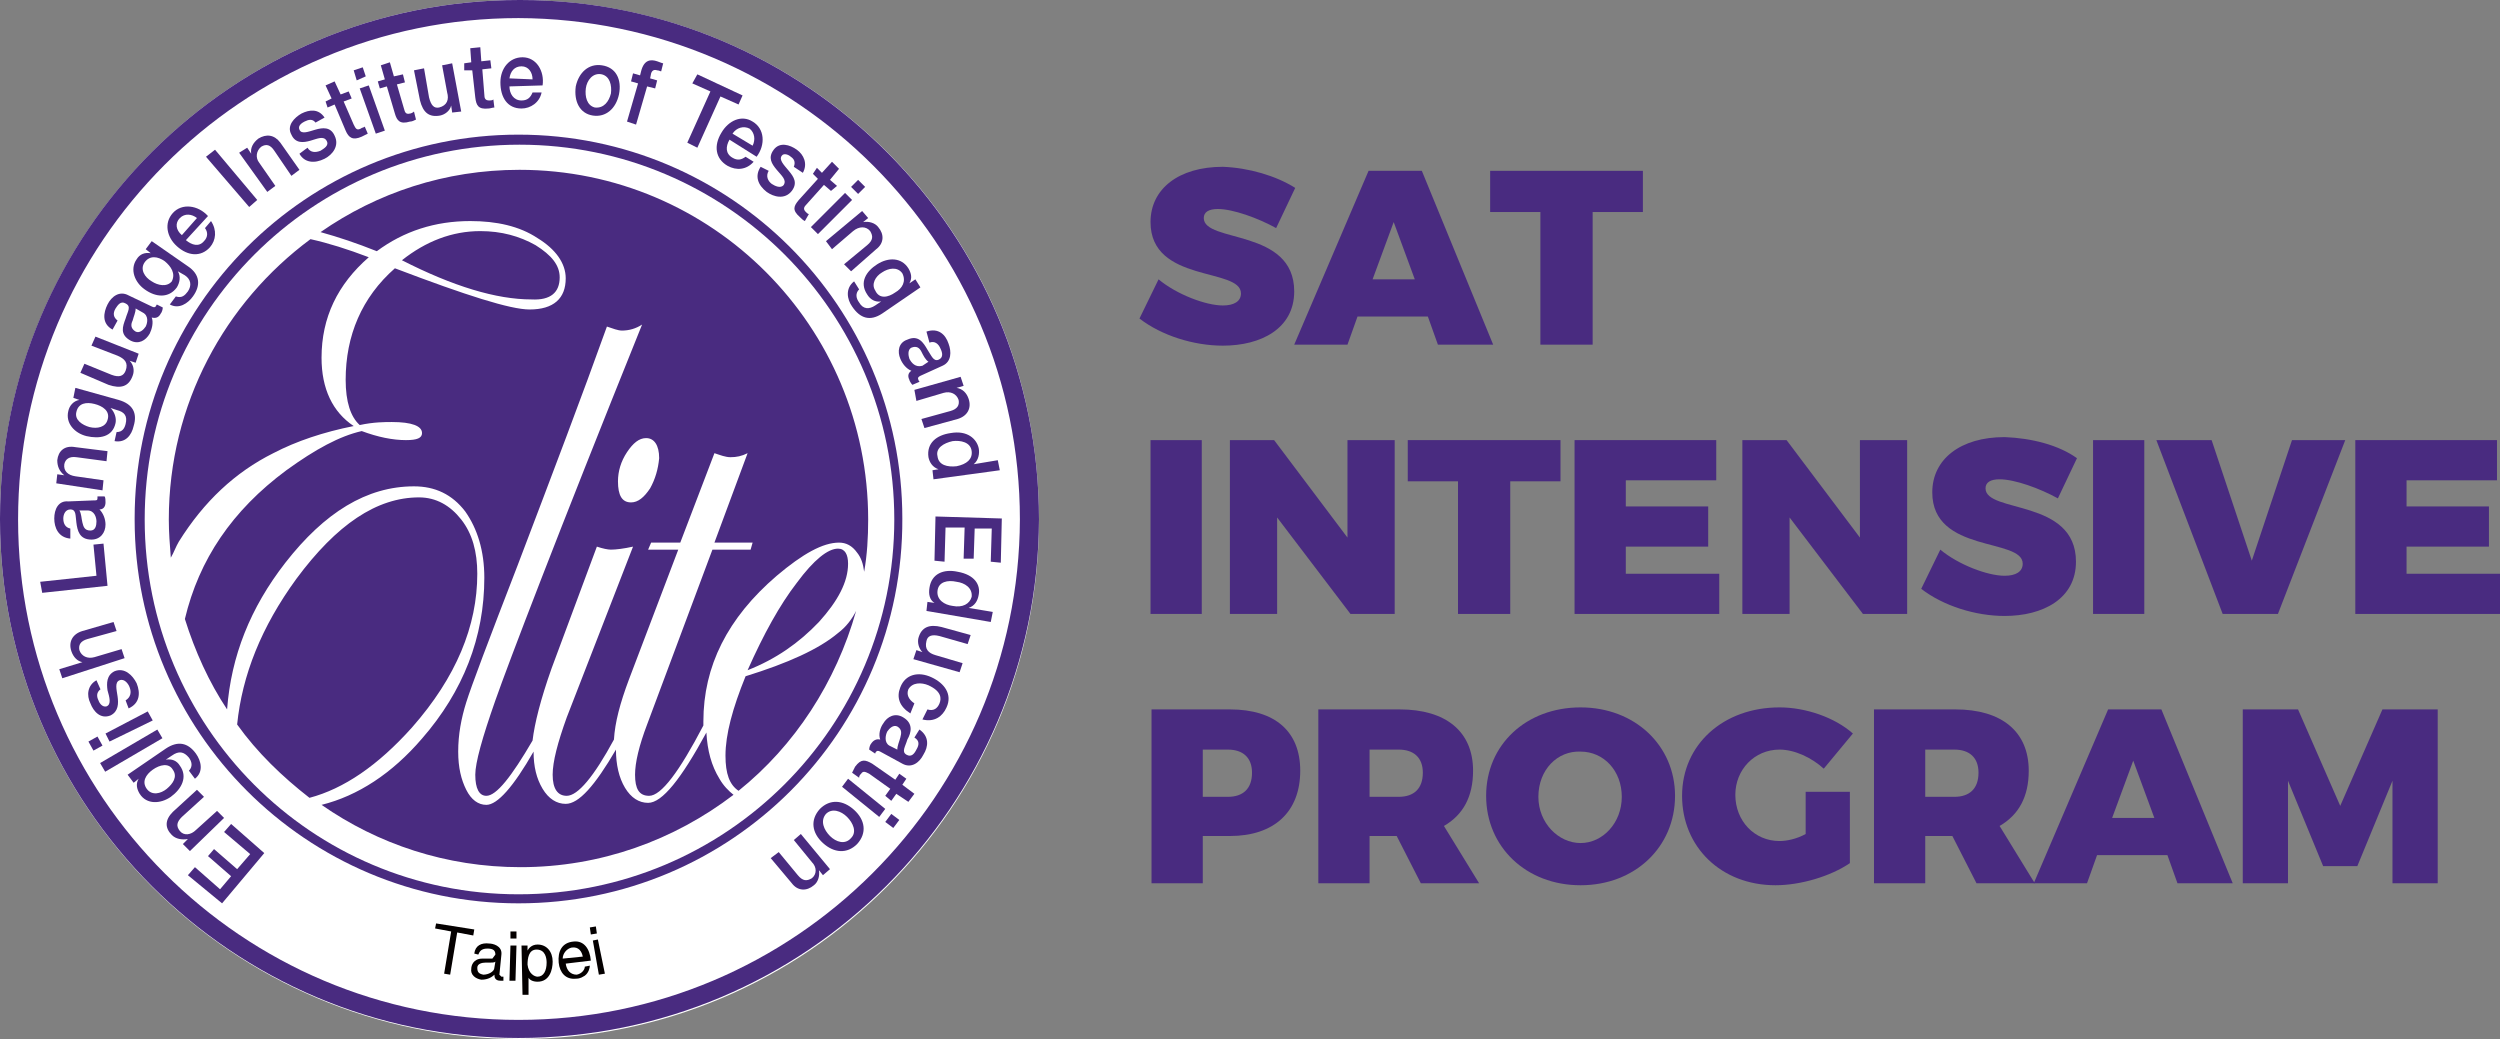 <?xml version="1.0" encoding="utf-8"?>
<!-- Generator: Adobe Illustrator 20.1.0, SVG Export Plug-In . SVG Version: 6.00 Build 0)  -->
<svg version="1.1" id="圖層_1" xmlns="http://www.w3.org/2000/svg" xmlns:xlink="http://www.w3.org/1999/xlink" x="0px" y="0px"
	 viewBox="0 0 248.8 103.4" style="enable-background:new 0 0 248.8 103.4;" xml:space="preserve">
<rect x="0" y="0" width="248.8" height="103.4" fill="#808080" stroke="none"/>
<style type="text/css">
	.st0{fill:#FFFFFF;}
	.st1{fill:#492B80;}
	.st2{fill:#040000;}
</style>
<g>
	<g>
		<path class="st0" d="M103.4,51.7c0,28.5-23.1,51.7-51.7,51.7S0,80.2,0,51.7C0,23.1,23.1,0,51.7,0S103.4,23.1,103.4,51.7"/>
		<path class="st1" d="M51.6,103.3v-0.9v-0.9l0,0c27.5,0,49.8-22.3,49.9-49.8l0,0c0-27.5-22.3-49.8-49.9-49.9l0,0
			C24.1,1.8,1.8,24.1,1.8,51.7c0,27.5,22.3,49.8,49.8,49.8v0.9V103.3C23.1,103.3,0,80.2,0,51.7c0-0.1,0-0.1,0-0.1
			C0,23.1,23.1,0,51.7,0h0.1c28.5,0,51.6,23.2,51.6,51.7l0,0C103.3,80.2,80.2,103.3,51.6,103.3L51.6,103.3z"/>
		<polygon class="st2" points="43.4,91.9 47.2,92.5 47.1,93.1 45.5,92.8 44.8,97 44.2,96.9 44.9,92.7 43.3,92.4 		"/>
		<path class="st2" d="M47.2,94.9c0.1-0.8,0.7-1.1,1.5-1c0.3,0,1.3,0.2,1.2,1.1l-0.2,2l0.2,0.2h0.2v0.4h-0.3c-0.5,0-0.6-0.3-0.6-0.6
			c-0.2,0.2-0.6,0.5-1.3,0.5c-0.6-0.1-1.1-0.5-1-1.1c0-0.3,0.2-1,1.1-1h1l0.3-0.4c0-0.4-0.2-0.6-0.8-0.6c-0.7,0-0.8,0.4-0.9,0.6
			L47.2,94.9z M49.3,95.7c-0.1,0.1-0.2,0.1-1,0.1c-0.3,0-0.8,0.1-0.8,0.5s0.1,0.6,0.6,0.7c0.5,0,1.1-0.3,1.1-0.7L49.3,95.7z"/>
		<path class="st2" d="M51.3,97.6h-0.6l0.1-3.5h0.6L51.3,97.6z M50.8,93.4v-0.7h0.6v0.7H50.8z"/>
		<path class="st2" d="M51.9,94.1h0.6v0.5l0,0c0.1-0.2,0.4-0.6,1-0.6c0.9,0,1.5,0.7,1.5,1.7c0,0.8-0.3,2-1.5,2
			c-0.5,0-0.8-0.2-0.9-0.4l0,0V99L52,99L51.9,94.1z M53.5,97.2c0.6,0,0.9-0.6,0.9-1.4c0-0.4-0.1-1.3-1-1.3c-0.8,0-0.9,0.9-0.9,1.5
			C52.6,96.9,53.2,97.2,53.5,97.2"/>
		<path class="st2" d="M58.7,96.1c0,0.2-0.1,0.7-0.5,1c-0.2,0.1-0.4,0.3-0.9,0.3c-1,0.1-1.6-0.6-1.7-1.6c-0.1-1.1,0.3-2,1.5-2.1
			c1-0.1,1.6,0.7,1.7,1.9l-2.5,0.3c0.1,0.7,0.5,1.1,1.1,1.1c0.5-0.1,0.8-0.5,0.8-0.8L58.7,96.1z M58,95.2c-0.1-0.5-0.4-1-1.1-0.9
			c-0.5,0.1-0.9,0.6-0.9,1.1L58,95.2z"/>
		<path class="st2" d="M59.4,92.9l-0.1-0.7l-0.6,0.1l0.1,0.7L59.4,92.9z M59.5,93.5L59,93.6l0.6,3.4l0.6-0.1L59.5,93.5z"/>
		<path class="st1" d="M51.6,89.9v-0.5V89l0,0C72.3,89,89,72.3,89,51.7l0,0c0-20.6-16.7-37.3-37.3-37.3l0,0
			c-20.6,0-37.3,16.7-37.3,37.3C14.4,72.3,31,89,51.6,89v0.5V89.9c-21.1,0-38.2-17.1-38.2-38.2c0-0.1,0-0.1,0-0.1
			c0-21.1,17.1-38.2,38.2-38.2l0,0c21.1,0,38.2,17.1,38.2,38.2l0,0C89.9,72.8,72.8,89.9,51.6,89.9L51.6,89.9z M51.7,13.4L51.7,13.4
			L51.7,13.4z"/>
		<polygon class="st1" points="22.1,89.9 18.7,87.1 19.4,86.3 21.9,88.5 23,87.2 20.7,85.2 21.3,84.5 23.6,86.5 24.9,85 22.3,82.8 
			23,82 26.3,84.9 		"/>
		<path class="st1" d="M18.9,84.7L18.2,84l0.5-0.5l0,0c-0.6,0.1-1.2,0-1.6-0.4c-0.7-0.7-0.7-1.5,0.1-2.3l2.4-2.2l0.7,0.7l-2.2,2
			c-0.5,0.5-0.6,0.9-0.2,1.4s1.1,0.4,1.6-0.1l2.1-1.9l0.7,0.7L18.9,84.7z"/>
		<path class="st1" d="M16.5,74.5c1.2-0.8,2.2-0.6,3,0.5c0.5,0.7,0.8,1.8-0.1,2.5l-0.6-0.8c0.4-0.4,0.3-0.9,0-1.3
			c-0.5-0.6-1-0.7-1.7-0.2l-0.6,0.4l0,0c0.6-0.1,1.1,0.1,1.4,0.6c0.8,1.1,0.2,2.3-0.9,3.1c-1,0.7-2.4,0.8-3.1-0.3
			c-0.3-0.5-0.4-1-0.1-1.5l0,0l-0.5,0.4l-0.6-0.8L16.5,74.5z M15.2,76.6c-0.7,0.5-1.1,1.2-0.6,1.9c0.5,0.7,1.4,0.5,2,0
			c0.6-0.5,1.1-1.2,0.6-1.9C16.8,75.9,15.9,76.1,15.2,76.6"/>
		<rect x="9.8" y="74.2" transform="matrix(0.863 -0.505 0.505 0.863 -35.966 16.853)" class="st1" width="6.6" height="1"/>
		<path class="st1" d="M9.3,74.7l-0.5-0.9l0.9-0.5l0.5,0.9L9.3,74.7z M10.9,73.8L10.5,73l4.2-2.2l0.5,0.9L10.9,73.8z"/>
		<path class="st1" d="M12.5,69.7c0.5-0.3,0.6-0.8,0.4-1.3c-0.1-0.3-0.5-0.9-1-0.7c-0.5,0.2-0.3,0.9-0.2,1.6s0.1,1.5-0.7,1.9
			c-1,0.4-1.7-0.4-2-1.2c-0.4-0.8-0.3-1.8,0.6-2.3l0.4,0.9c-0.4,0.3-0.4,0.7-0.2,1.1c0.1,0.3,0.4,0.7,0.8,0.6
			c0.5-0.2,0.3-0.9,0.1-1.6c-0.1-0.7-0.1-1.5,0.7-1.9c1-0.4,1.8,0.4,2.2,1.2c0.4,1,0.3,2-0.8,2.5L12.5,69.7z"/>
		<path class="st1" d="M6.2,67.5l-0.3-0.9l2.3-0.7l0,0c-0.5-0.1-0.9-0.5-1.1-1.1c-0.3-0.9,0.1-1.7,1.1-2l3.1-0.9l0.3,0.9l-2.9,0.8
			c-0.7,0.2-0.9,0.6-0.8,1.1c0.2,0.6,0.8,0.9,1.5,0.7l2.7-0.8l0.3,0.9L6.2,67.5z"/>
		<polygon class="st1" points="4.2,59 4,57.9 9.6,57.3 9.3,54.2 10.3,54.1 10.7,58.3 		"/>
		<path class="st1" d="M9.3,49.8c0.3,0,0.4,0,0.4-0.2c0-0.1,0-0.1,0-0.2h0.7c0.1,0.1,0.1,0.4,0.1,0.6c0,0.4-0.2,0.7-0.6,0.7
			c0.4,0.4,0.6,1,0.6,1.5c0,0.8-0.5,1.5-1.4,1.5c-1.2,0-1.4-0.9-1.5-1.7c-0.1-0.7,0-1.3-0.6-1.3c-0.5,0-0.7,0.5-0.7,0.9
			c0,0.5,0.2,0.9,0.7,1v1c-1.2-0.1-1.6-1.1-1.6-2s0.4-1.8,1.4-1.7L9.3,49.8z M7.9,50.8c0.2,0.3,0.2,0.8,0.3,1.2
			c0.1,0.4,0.2,0.8,0.8,0.8c0.5,0,0.6-0.5,0.6-0.9s-0.2-1.1-0.9-1.1H7.9z"/>
		<path class="st1" d="M5.6,48.1l0.1-0.9l0.7,0.1l0,0c-0.5-0.4-0.7-0.9-0.7-1.5c0.1-0.9,0.7-1.5,1.8-1.3l3.2,0.4l-0.1,1l-3-0.4
			c-0.7-0.1-1.1,0.2-1.2,0.7c-0.1,0.7,0.4,1.1,1.1,1.2l2.8,0.4l-0.1,1L5.6,48.1z"/>
		<path class="st1" d="M11.8,39.8c1.4,0.4,1.9,1.3,1.5,2.6c-0.2,0.9-0.8,1.7-1.9,1.5l0.2-0.9c0.6,0,0.8-0.4,0.9-0.8
			c0.2-0.8-0.1-1.2-0.9-1.4L11,40.6l0,0c0.4,0.4,0.6,1,0.5,1.5c-0.3,1.4-1.6,1.6-2.9,1.3c-1.2-0.3-2.1-1.3-1.8-2.5
			c0.1-0.5,0.5-1,1.1-1.1l0,0l-0.6-0.2l0.2-1L11.8,39.8z M9.4,40.2C8.6,40,7.8,40.1,7.6,41c-0.2,0.8,0.6,1.3,1.3,1.5
			c0.8,0.2,1.6,0,1.8-0.7C11,40.9,10.2,40.4,9.4,40.2"/>
		<path class="st1" d="M13.8,35.2l-0.3,0.9l-0.6-0.2l0,0c0.4,0.4,0.5,1,0.3,1.5c-0.4,1.1-1.2,1.3-2.4,0.9L8,37.1l0.4-0.9l2.7,1.1
			c0.8,0.3,1.2,0.1,1.4-0.4c0.3-0.8-0.1-1.2-0.8-1.5l-2.6-1l0.4-0.9L13.8,35.2z"/>
		<path class="st1" d="M15.1,30.5c0.2,0.1,0.3,0.1,0.4,0c0-0.1,0.1-0.1,0.1-0.2l0.6,0.3c0,0.2-0.1,0.5-0.2,0.6
			c-0.2,0.4-0.5,0.5-0.9,0.4c0.2,0.5,0,1.2-0.2,1.6c-0.4,0.7-1.1,1.1-1.9,0.7c-1.1-0.6-0.8-1.4-0.5-2.2c0.2-0.7,0.6-1.2,0-1.5
			c-0.5-0.3-0.8,0.2-1,0.5c-0.3,0.5-0.2,0.9,0.2,1.2l-0.5,0.9c-1.1-0.6-0.9-1.7-0.5-2.5s1.2-1.4,2.1-0.9L15.1,30.5z M13.5,30.7
			c0,0.4-0.2,0.8-0.3,1.2C13,32.3,13,32.7,13.5,33c0.4,0.2,0.8-0.2,1-0.5c0.2-0.4,0.3-1.1-0.3-1.4L13.5,30.7z"/>
		<path class="st1" d="M18.7,26.5c1.2,0.8,1.3,1.9,0.5,3c-0.5,0.7-1.4,1.3-2.3,0.8l0.6-0.8c0.6,0.2,0.9-0.1,1.2-0.5
			c0.4-0.6,0.3-1.2-0.3-1.6L17.7,27l0,0c0.3,0.5,0.2,1.1-0.1,1.6c-0.8,1.1-2.1,1-3.2,0.2c-1-0.7-1.5-2-0.8-3
			c0.3-0.5,0.8-0.7,1.4-0.6l0,0l-0.5-0.4l0.6-0.8L18.7,26.5z M16.4,26c-0.7-0.5-1.5-0.6-2,0.1s0,1.5,0.7,1.9c0.6,0.4,1.5,0.6,2,0
			C17.5,27.2,17,26.5,16.4,26"/>
		<path class="st1" d="M18.5,23.9c0.6,0.5,1.3,0.7,1.8,0.1c0.4-0.4,0.4-0.9,0.1-1.3L21,22c0.6,0.9,0.5,1.9-0.1,2.6
			c-0.9,1-2.2,0.9-3.3-0.1c-1-0.9-1.3-2.3-0.4-3.3s2.5-0.8,3.5,0.3L18.5,23.9z M19.6,21.7c-0.5-0.4-1.2-0.5-1.7,0s-0.4,1.2,0.2,1.7
			L19.6,21.7z"/>
		<polygon class="st1" points="20.5,15.6 21.4,14.9 25.6,19.9 24.8,20.6 		"/>
		<path class="st1" d="M23.8,15.2l0.8-0.5l0.4,0.6l0,0c-0.1-0.6,0.2-1.1,0.7-1.5c0.8-0.5,1.6-0.4,2.2,0.4l1.9,2.7L29,17.5L27.3,15
			c-0.4-0.6-0.8-0.7-1.3-0.4c-0.5,0.4-0.6,1.1-0.2,1.6l1.6,2.3l-0.8,0.6L23.8,15.2z"/>
		<path class="st1" d="M30.6,14.7c0.3,0.5,0.8,0.5,1.3,0.3c0.3-0.2,0.9-0.5,0.6-1s-0.9-0.2-1.6,0s-1.5,0.3-1.9-0.6
			c-0.5-0.9,0.3-1.7,1-2.1c0.8-0.4,1.7-0.5,2.3,0.4l-0.9,0.5c-0.3-0.4-0.7-0.3-1.1-0.1c-0.2,0.1-0.7,0.4-0.5,0.8
			c0.2,0.5,0.9,0.2,1.6,0c0.7-0.2,1.5-0.3,1.9,0.6c0.5,1-0.2,1.9-1,2.3c-1,0.5-2,0.4-2.5-0.5L30.6,14.7z"/>
		<path class="st1" d="M32.4,10.1L33,9.8l-0.6-1.3l0.9-0.4l0.6,1.3l0.8-0.3L35,9.8l-0.8,0.3l1,2.3c0.2,0.4,0.3,0.6,0.7,0.4
			c0.1-0.1,0.3-0.1,0.4-0.2l0.3,0.7c-0.2,0.1-0.4,0.2-0.6,0.3c-0.9,0.4-1.3,0.1-1.6-0.6l-1.1-2.6l-0.7,0.3L32.4,10.1z"/>
		<path class="st1" d="M35.2,7l0.9-0.3l0.3,0.9L35.5,8L35.2,7z M35.8,8.8l0.9-0.3l1.6,4.5l-0.9,0.3L35.8,8.8z"/>
		<path class="st1" d="M37.6,8.1l0.7-0.2l-0.4-1.4l0.9-0.3l0.4,1.4l0.9-0.2l0.2,0.8l-0.8,0.2l0.7,2.4c0.1,0.4,0.2,0.6,0.6,0.5
			c0.1,0,0.3-0.1,0.4-0.2l0.2,0.8c-0.2,0.1-0.4,0.2-0.6,0.2c-1,0.3-1.3-0.1-1.5-0.8l-0.8-2.7l-0.7,0.2L37.6,8.1z"/>
		<path class="st1" d="M45.9,11.1L45,11.2l-0.1-0.7l0,0c-0.1,0.5-0.6,0.9-1.1,1c-1.1,0.2-1.7-0.3-2-1.5l-0.6-3l1-0.2l0.5,2.9
			c0.2,0.8,0.5,1.1,1,1c0.8-0.2,1-0.8,0.8-1.5L44,6.5l1-0.2L45.9,11.1z"/>
		<path class="st1" d="M46.2,6.3l0.7-0.1l-0.1-1.4l1-0.1l0.1,1.4L48.8,6l0.1,0.8L48,6.9l0.2,2.5c0,0.4,0.1,0.6,0.5,0.6
			c0.1,0,0.3,0,0.4-0.1l0.1,0.8c-0.2,0-0.4,0.1-0.6,0.1c-1,0.1-1.2-0.3-1.3-1.1L47,7h-0.8V6.3z"/>
		<path class="st1" d="M50.7,8.6c0,0.7,0.4,1.4,1.2,1.4c0.6,0,0.9-0.3,1.1-0.8h0.9c-0.2,1-1.1,1.6-2,1.6c-1.4,0-2.1-1.1-2.1-2.6
			c0-1.4,0.9-2.5,2.2-2.5c1.4,0,2.2,1.4,2,2.8L50.7,8.6z M53,7.9c0-0.7-0.4-1.3-1.1-1.3c-0.7,0-1.1,0.5-1.2,1.2L53,7.9z"/>
		<path class="st1" d="M57.3,8.6c0.3-1.4,1.3-2.3,2.6-2.1c1.4,0.2,2,1.4,1.7,2.9c-0.3,1.4-1.3,2.3-2.6,2.1
			C57.7,11.3,57.1,10.1,57.3,8.6 M60.8,9.3c0.1-0.8-0.1-1.7-0.9-1.9C59,7.2,58.4,8,58.3,8.8c-0.1,0.8,0.1,1.7,0.9,1.9
			C60.1,10.8,60.6,10.1,60.8,9.3"/>
		<path class="st1" d="M63,7.3l0.7,0.2l0.1-0.4c0.3-1.2,1-1.2,1.6-1c0.3,0.1,0.5,0.2,0.6,0.2l-0.2,0.8c-0.1,0-0.2-0.1-0.4-0.1
			c-0.3-0.1-0.5,0-0.6,0.3l-0.1,0.5L65.4,8l-0.2,0.8l-0.8-0.2l-1.1,3.8l-0.9-0.3l1.1-3.8l-0.7-0.2L63,7.3z"/>
		<polygon class="st1" points="69.4,7.4 73.9,9.5 73.5,10.4 71.7,9.6 69.4,14.7 68.4,14.2 70.7,9.1 68.9,8.3 		"/>
		<path class="st1" d="M72.6,13.9c-0.4,0.7-0.4,1.4,0.3,1.8c0.5,0.3,0.9,0.2,1.3-0.1l0.8,0.5c-0.7,0.8-1.7,0.9-2.6,0.4
			c-1.2-0.7-1.4-2-0.6-3.3c0.7-1.2,2-1.8,3.1-1.1c1.2,0.7,1.3,2.3,0.4,3.5L72.6,13.9z M74.9,14.5c0.3-0.6,0.2-1.3-0.3-1.7
			c-0.6-0.3-1.3-0.1-1.7,0.5L74.9,14.5z"/>
		<path class="st1" d="M76.5,17c-0.3,0.5-0.1,1,0.3,1.3c0.3,0.2,0.9,0.5,1.2,0.1c0.3-0.5-0.2-0.9-0.7-1.5s-0.9-1.2-0.3-2
			s1.6-0.5,2.3,0c0.7,0.5,1.1,1.4,0.6,2.3L79,16.6c0.2-0.5,0-0.8-0.3-1c-0.2-0.2-0.7-0.4-0.9-0.1c-0.3,0.4,0.2,0.9,0.7,1.5
			s0.9,1.2,0.3,2c-0.7,0.9-1.8,0.6-2.5,0.1c-0.9-0.7-1.2-1.6-0.6-2.5L76.5,17z"/>
		<path class="st1" d="M81.3,16.7l0.5,0.5l1-1.1l0.7,0.7l-0.9,1.1l0.7,0.6L82.7,19L82,18.4l-1.7,1.9c-0.3,0.3-0.4,0.5-0.1,0.8
			c0.1,0.1,0.2,0.2,0.3,0.2L80.1,22c-0.2-0.1-0.3-0.2-0.5-0.4c-0.8-0.7-0.6-1.1-0.1-1.7l1.9-2.1l-0.5-0.5L81.3,16.7z"/>
		<path class="st1" d="M84.1,19.2l0.7,0.7l-3.4,3.4l-0.7-0.7L84.1,19.2z M85.4,17.9l0.7,0.7l-0.7,0.7l-0.7-0.7L85.4,17.9z"/>
		<path class="st1" d="M85.8,21l0.6,0.7l-0.5,0.4l0,0c0.6-0.1,1.2,0.1,1.5,0.5c0.6,0.7,0.6,1.6-0.2,2.2L84.7,27L84,26.3l2.3-1.9
			c0.6-0.5,0.6-0.9,0.3-1.4c-0.4-0.5-1.1-0.5-1.7,0l-2.1,1.8L82.2,24L85.8,21z"/>
		<path class="st1" d="M87.8,31.2c-1.2,0.8-2.2,0.5-3-0.7c-0.5-0.7-0.7-1.8,0.2-2.5l0.5,0.8c-0.4,0.4-0.3,0.9,0,1.3
			c0.4,0.7,1,0.7,1.6,0.3l0.6-0.4l0,0c-0.6,0.1-1.1-0.2-1.4-0.7c-0.8-1.2-0.1-2.3,1-3s2.4-0.7,3.1,0.4c0.3,0.5,0.4,1,0.1,1.5l0,0
			l0.6-0.4l0.5,0.8L87.8,31.2z M89.1,29.1c0.7-0.4,1.1-1.1,0.7-1.9c-0.5-0.7-1.4-0.5-2-0.1c-0.7,0.4-1.1,1.2-0.7,1.8
			C87.5,29.8,88.4,29.6,89.1,29.1"/>
		<path class="st1" d="M91.6,37.4c-0.2,0.1-0.3,0.2-0.2,0.4c0,0.1,0.1,0.1,0.1,0.2l-0.7,0.3c-0.1-0.1-0.3-0.4-0.3-0.5
			c-0.2-0.4-0.1-0.7,0.2-0.9c-0.5-0.2-0.9-0.7-1.1-1.2c-0.3-0.7-0.2-1.6,0.7-1.9c1.1-0.5,1.6,0.3,2,1c0.4,0.6,0.6,1.2,1.1,1
			s0.4-0.7,0.2-1.1c-0.2-0.5-0.6-0.8-1.1-0.6L92.2,33c1.2-0.4,1.9,0.3,2.2,1.2c0.3,0.8,0.3,1.8-0.6,2.2L91.6,37.4z M92.4,36
			c-0.3-0.2-0.5-0.6-0.7-1s-0.5-0.6-1-0.4c-0.4,0.2-0.3,0.8-0.2,1.1c0.2,0.4,0.6,0.9,1.3,0.7L92.4,36z"/>
		<path class="st1" d="M95.6,37.5l0.3,0.9l-0.7,0.2l0,0c0.6,0.1,1,0.5,1.2,1.1c0.3,0.9-0.1,1.7-1.1,2L92,42.6l-0.3-0.9l2.9-0.8
			c0.7-0.2,0.9-0.6,0.8-1.1c-0.2-0.6-0.8-0.9-1.5-0.7l-2.7,0.8L91,38.8L95.6,37.5z"/>
		<path class="st1" d="M92.9,47.7l-0.1-0.9l0.6-0.1l0,0c-0.6-0.2-0.9-0.7-1-1.2c-0.2-1.4,0.8-2.2,2.2-2.4c1.7-0.3,2.6,0.6,2.8,1.5
			c0.1,0.5,0,1.2-0.5,1.6l0,0l2.4-0.4l0.2,1L92.9,47.7z M93.3,45.4c0.1,0.9,1,1.1,1.9,1c1-0.2,1.6-0.7,1.5-1.5
			c-0.1-0.9-1.1-1.1-1.9-1C93.9,44.1,93.1,44.6,93.3,45.4"/>
		<polygon class="st1" points="99.7,51.6 99.6,56 98.6,55.9 98.7,52.6 97,52.6 96.9,55.6 95.9,55.6 96,52.5 94.1,52.5 94,55.9 
			93,55.8 93.1,51.4 		"/>
		<path class="st1" d="M92.2,60.8l0.1-0.9L93,60l0,0c-0.5-0.3-0.6-0.9-0.5-1.5c0.2-1.4,1.4-1.9,2.8-1.6c1.7,0.3,2.3,1.3,2.1,2.3
			c-0.1,0.6-0.4,1.1-1,1.3l0,0l2.4,0.4l-0.2,1L92.2,60.8z M93.3,58.8c-0.1,0.9,0.7,1.4,1.5,1.5c1,0.2,1.7-0.2,1.9-0.9
			c0.1-0.9-0.7-1.4-1.5-1.5C94.3,57.7,93.4,57.9,93.3,58.8"/>
		<path class="st1" d="M90.9,65.6l0.3-0.9l0.6,0.2l0,0c-0.4-0.4-0.5-1-0.4-1.4c0.3-1.1,1.1-1.4,2.3-1.1l2.9,0.8l-0.3,0.9l-2.8-0.8
			c-0.8-0.2-1.2,0-1.3,0.5c-0.2,0.8,0.2,1.2,0.9,1.4l2.7,0.8l-0.3,0.9L90.9,65.6z"/>
		<path class="st1" d="M92.3,70.6c0.6,0.2,1-0.1,1.2-0.6s0.2-1.2-1.1-1.8c-0.7-0.3-1.6-0.3-2,0.4c-0.2,0.5,0,1,0.6,1.4l-0.4,1
			c-1.1-0.7-1.4-1.6-1-2.6c0.5-1.3,1.8-1.6,3.1-1c1.3,0.6,2.1,1.7,1.5,3c-0.4,0.9-1.2,1.5-2.4,1.2L92.3,70.6z"/>
		<path class="st1" d="M87.6,74.8c-0.2-0.1-0.3-0.1-0.4,0c0,0-0.1,0.1-0.1,0.2l-0.6-0.4c0-0.2,0.1-0.5,0.2-0.6
			c0.2-0.3,0.5-0.5,0.9-0.4c-0.2-0.5,0-1.2,0.3-1.6c0.4-0.7,1.2-1.1,2-0.6c1,0.6,0.8,1.5,0.4,2.2c-0.2,0.7-0.6,1.2-0.1,1.5
			s0.8-0.1,1-0.5c0.3-0.5,0.3-0.9-0.2-1.2l0.5-0.8c1,0.7,0.9,1.7,0.4,2.5c-0.4,0.8-1.2,1.4-2.1,0.9L87.6,74.8z M89.3,74.6
			c0-0.4,0.2-0.8,0.3-1.2c0.1-0.4,0.2-0.8-0.3-1.1c-0.4-0.2-0.8,0.2-1,0.5c-0.2,0.4-0.3,1.1,0.2,1.4L89.3,74.6z"/>
		<path class="st1" d="M90.2,77.5l-0.4,0.6L91,79l-0.6,0.8L89.2,79l-0.5,0.7l-0.6-0.5l0.5-0.7L86.5,77c-0.4-0.2-0.6-0.3-0.8,0
			c-0.1,0.1-0.2,0.2-0.2,0.4l-0.7-0.5c0.1-0.2,0.2-0.4,0.3-0.6c0.6-0.8,1-0.7,1.7-0.3l2.3,1.6l0.4-0.6L90.2,77.5z"/>
		<path class="st1" d="M88.1,80.5l-0.6,0.8l-3.7-3l0.6-0.8L88.1,80.5z M89.5,81.6l-0.6,0.8l-0.8-0.6l0.6-0.8L89.5,81.6z"/>
		<path class="st1" d="M85,80.6c1.1,1,1.3,2.3,0.3,3.4c-1,1-2.3,0.9-3.4-0.1s-1.3-2.3-0.3-3.4C82.6,79.5,83.9,79.6,85,80.6
			 M82.6,83.2c0.6,0.6,1.5,0.9,2.1,0.2c0.6-0.6,0.2-1.5-0.4-2.1s-1.5-0.9-2.1-0.3C81.6,81.7,82,82.6,82.6,83.2"/>
		<path class="st1" d="M82.6,86.5l-0.7,0.6l-0.4-0.5l0,0c0.1,0.6-0.1,1.2-0.5,1.5c-0.7,0.6-1.6,0.6-2.2-0.2l-2.1-2.5l0.8-0.6
			l1.9,2.3c0.5,0.6,0.9,0.6,1.4,0.3c0.5-0.4,0.5-1.1,0-1.6L79,83.6l0.7-0.6L82.6,86.5z"/>
		<path class="st1" d="M83.4,54.6c-1,0-2.4,1.1-4.1,3.4c-1.7,2.2-3.3,5.1-4.9,8.7c2.8-1.1,5.1-2.7,7.1-4.8c1.9-2.1,2.9-4,2.9-5.8
			C84.4,55.2,84.1,54.6,83.4,54.6 M74.2,67.3c-1.3,3.2-2,5.8-2,7.9c0,1.8,0.4,2.9,1.3,3.5c5.6-4.5,9.7-10.8,11.7-17.9
			c-0.4,0.8-1,1.6-1.8,2.2C81.5,64.6,78.4,66,74.2,67.3 M27.2,45.1c2.3-1.2,5-2.1,8-2.7C33.1,41,32,38.7,32,35.6c0-4,1.6-7.3,4.7-10
			c-2.1-0.8-4-1.4-5.8-1.8c-8.5,6.3-14.1,16.4-14.1,27.9c0,1.3,0.1,2.5,0.2,3.8c0.3-0.5,0.5-1.1,0.8-1.6
			C20.3,49.9,23.4,47,27.2,45.1 M55.7,27.6c0-1.2-0.8-2.2-2.4-3.2c-1.6-0.9-3.4-1.4-5.5-1.4c-2.8,0-5.4,1-7.8,2.9
			c5.1,2.6,9.4,3.9,12.9,3.9C54.8,29.9,55.7,29.1,55.7,27.6 M51.7,16.9c-7.4,0-14.2,2.3-19.8,6.2c1.8,0.5,3.6,1.1,5.6,1.9
			c2.7-2,5.8-3,9.3-3c2.6,0,4.9,0.5,6.7,1.7c1.8,1.1,2.8,2.5,2.8,4c0,2-1.2,3.1-3.6,3.1c-1.9,0-6.3-1.4-13.4-4.1
			c-3.3,2.9-4.9,6.7-4.9,11.1c0,2.2,0.5,3.7,1.4,4.5C37.2,42,38.3,42,39,42c2,0,3,0.4,3,1.1c0,0.5-0.5,0.7-1.6,0.7
			c-1.3,0-2.8-0.3-4.4-0.9c-2.2,0.5-4.6,1.8-7.5,3.9c-5.4,4-8.7,8.9-10.1,14.8c1,3.2,2.4,6.3,4.2,9c0.4-5.3,2.3-10.1,5.8-14.6
			c3.9-5,8.1-7.6,12.8-7.6c2.1,0,3.8,0.8,5.1,2.5c1.2,1.7,1.9,3.9,1.9,6.6c0,5.9-2.1,11.3-6.2,16c-3,3.5-6.4,5.7-10,6.6
			c5.6,3.9,12.4,6.2,19.8,6.2c8,0,15.3-2.7,21.2-7.2c-0.5-0.4-1-0.9-1.4-1.6c-0.8-1.3-1.2-2.8-1.3-4.6c-2.5,4.6-4.4,7-5.8,7
			c-0.9,0-1.7-0.5-2.3-1.5s-0.9-2.3-0.9-3.8c-2.1,3.6-3.7,5.4-5,5.4c-0.9,0-1.7-0.5-2.3-1.5s-0.9-2.2-0.9-3.7
			c-2,3.5-3.6,5.3-4.7,5.3c-0.8,0-1.5-0.5-2-1.5s-0.8-2.2-0.8-3.8c0-1.7,0.3-3.3,0.8-4.9s2.2-6.1,5.1-13.6
			c3.5-9.2,6.5-17.1,8.9-23.8c0.6,0.2,1.1,0.4,1.5,0.4c0.7,0,1.4-0.2,2-0.6C55.4,53.4,50.6,66,49.3,69.7s-2,6.2-2,7.4
			c0,1.4,0.4,2.1,1.1,2.1c1,0,2.5-1.9,4.6-5.5c0.2-1.7,0.8-4.1,1.9-7.2l4.5-12.1c0.6,0.2,1.1,0.3,1.4,0.3c0.5,0,1.3-0.1,2.2-0.3
			l-6.6,17c-0.9,2.5-1.4,4.4-1.4,5.7c0,1.4,0.5,2.1,1.4,2.1c1.1,0,2.7-1.9,4.7-5.6c0.1-1.7,0.6-3.6,1.5-6l4.9-12.9h-3l0.3-0.7h2.9
			l3.4-8.9c0.6,0.2,1.1,0.4,1.6,0.4c0.6,0,1.1-0.1,1.7-0.4L71.1,54h3.8l-0.2,0.7h-3.8l-6.5,17.4c-0.8,2.1-1.2,3.8-1.2,5
			c0,1.4,0.4,2.1,1.4,2.1c1.2,0,3-2.4,5.4-7c0-0.1,0-0.2,0-0.4c0-5.5,2.4-10.3,7.3-14.5c2.6-2.2,4.6-3.3,6.2-3.3
			c0.7,0,1.3,0.3,1.8,1c0.4,0.5,0.6,1.1,0.7,1.9c0.3-1.7,0.4-3.4,0.4-5.2C86.4,32.5,70.9,16.9,51.7,16.9 M64.7,48.6
			c-0.6,0.9-1.2,1.4-1.9,1.4c-0.9,0-1.3-0.7-1.3-2.1c0-1,0.3-2,0.9-2.9c0.6-0.9,1.2-1.4,1.9-1.4c0.8,0,1.3,0.7,1.3,2
			C65.5,46.7,65.2,47.7,64.7,48.6 M41,72.4c4.4-5,6.5-10.1,6.5-15.3c0-2.2-0.5-4-1.6-5.4s-2.5-2.2-4.2-2.2c-4.2,0-8.2,2.7-12.2,8.1
			c-3.5,4.8-5.4,9.6-5.9,14.5c2,2.8,4.5,5.2,7.2,7.3C34.2,78.5,37.6,76.2,41,72.4"/>
	</g>
	<g>
		<path class="st1" d="M128.9,18.7l-1.9,4c-1.8-1-4.3-1.9-5.8-1.9c-0.9,0-1.4,0.3-1.4,0.9c0,2.5,9,1,9,7.3c0,3.7-3.3,5.4-7.1,5.4
			c-2.9,0-6.1-1-8.3-2.7l1.9-3.9c1.8,1.5,4.7,2.6,6.4,2.6c1.1,0,1.8-0.4,1.8-1.2c0-2.6-9-1-9-7.1c0-3.3,2.8-5.5,7.2-5.5
			C124.3,16.7,127,17.5,128.9,18.7z"/>
		<path class="st1" d="M135.1,31.5l-1,2.8h-5.3l7.4-17.3h5.3l7.1,17.3h-5.5l-1-2.8H135.1z M138.7,22.1l-2.1,5.7h4.2L138.7,22.1z"/>
		<path class="st1" d="M158.5,21.1v13.2h-5.2V21.1h-5V17h15.2v4.1H158.5z"/>
		<path class="st1" d="M114.5,61.1V43.8h5.1v17.3H114.5z"/>
		<path class="st1" d="M134.4,61.1l-7.3-9.6v9.6h-4.7V43.8h4.4l7.3,9.7v-9.7h4.7v17.3H134.4z"/>
		<path class="st1" d="M150.3,47.9v13.2h-5.2V47.9h-5v-4.1h15.2v4.1H150.3z"/>
		<path class="st1" d="M161.8,47.7v2.7h8.2v4h-8.2v2.7h9.3v4h-14.4V43.8h14.1v4H161.8z"/>
		<path class="st1" d="M185.4,61.1l-7.3-9.6v9.6h-4.7V43.8h4.4l7.3,9.7v-9.7h4.7v17.3H185.4z"/>
		<path class="st1" d="M206.7,45.6l-1.9,4c-1.8-1-4.3-1.9-5.8-1.9c-0.9,0-1.4,0.3-1.4,0.9c0,2.5,9,1,9,7.3c0,3.7-3.3,5.4-7.1,5.4
			c-2.9,0-6.1-1-8.3-2.7l1.9-3.9c1.8,1.5,4.7,2.6,6.4,2.6c1.1,0,1.8-0.4,1.8-1.2c0-2.6-9-1-9-7.1c0-3.3,2.8-5.5,7.2-5.5
			C202.2,43.6,204.9,44.3,206.7,45.6z"/>
		<path class="st1" d="M208.3,61.1V43.8h5.1v17.3H208.3z"/>
		<path class="st1" d="M221.2,61.1l-6.6-17.3h5.5l4,12l4-12h5.3l-6.7,17.3H221.2z"/>
		<path class="st1" d="M239.5,47.7v2.7h8.2v4h-8.2v2.7h9.3v4h-14.4V43.8h14.1v4H239.5z"/>
		<path class="st1" d="M122.4,70.6c4.5,0,7,2.2,7,6.1c0,4.1-2.6,6.5-7,6.5h-2.7v4.7h-5.1V70.6H122.4z M119.7,79.3h2.5
			c1.5,0,2.4-0.8,2.4-2.4c0-1.5-0.9-2.3-2.4-2.3h-2.5V79.3z"/>
		<path class="st1" d="M139,83.2h-2.7v4.7h-5.1V70.6h8.1c4.6,0,7.3,2.2,7.3,6.1c0,2.6-1,4.4-2.9,5.5l3.5,5.7h-5.8L139,83.2z
			 M139.2,79.3c1.5,0,2.4-0.8,2.4-2.4c0-1.5-0.9-2.3-2.4-2.3h-2.9v4.7H139.2z"/>
		<path class="st1" d="M166.7,79.2c0,5.1-4,8.9-9.4,8.9s-9.4-3.8-9.4-8.9c0-5.1,4-8.8,9.4-8.8S166.7,74.2,166.7,79.2z M153.1,79.3
			c0,2.6,2,4.6,4.2,4.6s4.1-2,4.1-4.6c0-2.6-1.8-4.5-4.1-4.5C155,74.7,153.1,76.6,153.1,79.3z"/>
		<path class="st1" d="M184.1,78.9v7c-1.9,1.3-4.9,2.2-7.4,2.2c-5.4,0-9.3-3.8-9.3-8.9c0-5.1,4.1-8.8,9.7-8.8c2.6,0,5.5,1,7.3,2.6
			l-2.9,3.5c-1.2-1.1-2.9-1.9-4.4-1.9c-2.5,0-4.4,2-4.4,4.5c0,2.6,1.9,4.6,4.4,4.6c0.7,0,1.7-0.2,2.6-0.7v-4.2H184.1z"/>
		<path class="st1" d="M194.3,83.2h-2.7v4.7h-5.1V70.6h8.1c4.6,0,7.3,2.2,7.3,6.1c0,2.6-1,4.4-2.9,5.5l3.5,5.7h-5.8L194.3,83.2z
			 M194.5,79.3c1.5,0,2.4-0.8,2.4-2.4c0-1.5-0.9-2.3-2.4-2.3h-2.9v4.7H194.5z"/>
		<path class="st1" d="M208.7,85.1l-1,2.8h-5.3l7.4-17.3h5.3l7.1,17.3h-5.5l-1-2.8H208.7z M212.3,75.7l-2.1,5.7h4.2L212.3,75.7z"/>
		<path class="st1" d="M238.1,87.9l0-10.2l-3.5,8.5h-3.4l-3.5-8.5v10.2h-4.5V70.6h5.5l4.2,9.6l4.2-9.6h5.5v17.3H238.1z"/>
	</g>
</g>
</svg>

